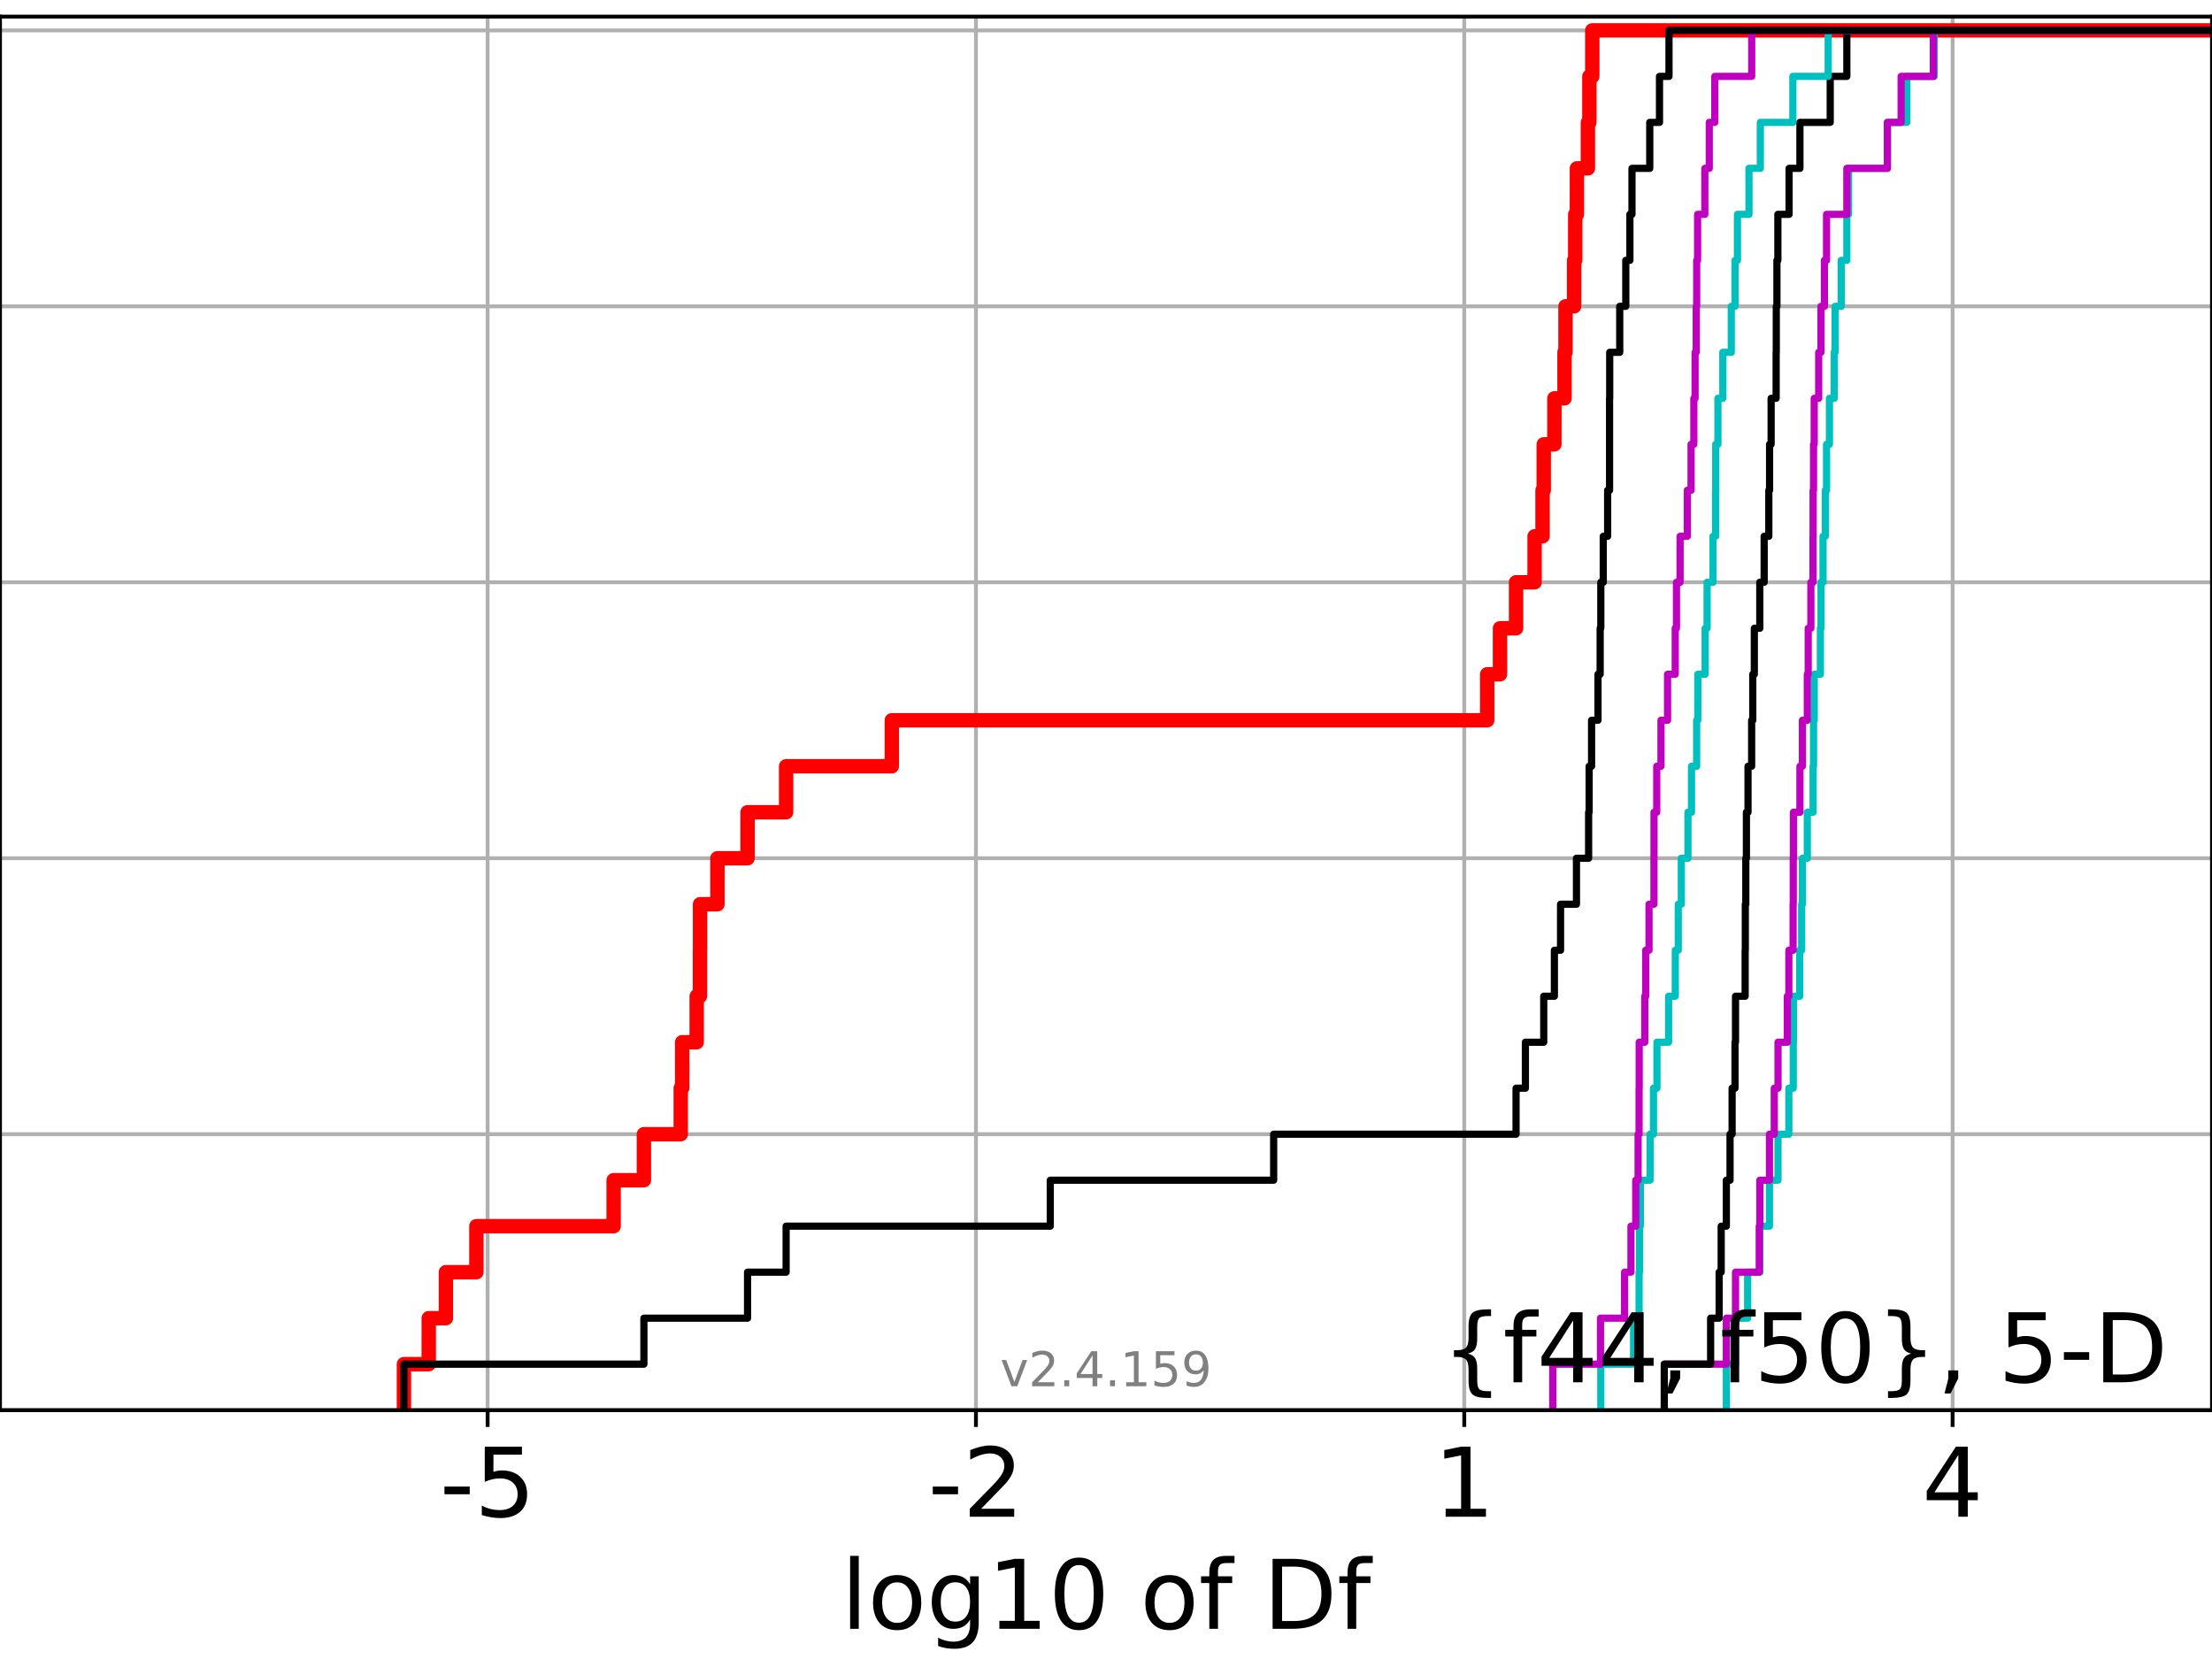 <?xml version="1.0" encoding="utf-8" standalone="no"?>
<!DOCTYPE svg PUBLIC "-//W3C//DTD SVG 1.1//EN"
  "http://www.w3.org/Graphics/SVG/1.1/DTD/svg11.dtd">
<!-- Created with matplotlib (https://matplotlib.org/) -->
<svg height="345.6pt" version="1.1" viewBox="0 0 460.8 345.6" width="460.8pt" xmlns="http://www.w3.org/2000/svg" xmlns:xlink="http://www.w3.org/1999/xlink">
 <defs>
  <style type="text/css">*{stroke-linecap:butt;stroke-linejoin:round;}</style>
 </defs>
 <g id="figure_1">
  <g id="patch_1">
   <path d="M 0 345.6 
L 460.8 345.6 
L 460.8 0 
L 0 0 
z
" style="fill:#ffffff;"/>
  </g>
  <g id="axes_1">
   <g id="patch_2">
    <path d="M 0 293.76 
L 460.8 293.76 
L 460.8 3.456 
L 0 3.456 
z
" style="fill:#ffffff;"/>
   </g>
   <g id="matplotlib.axis_1">
    <g id="xtick_1">
     <g id="line2d_1">
      <path clip-path="url(#p06d47dedd2)" d="M 101.581 293.76 
L 101.581 3.456 
" style="fill:none;stroke:#b0b0b0;stroke-linecap:square;stroke-width:0.8;"/>
     </g>
     <g id="line2d_2">
      <defs>
       <path d="M 0 0 
L 0 3.5 
" id="m7fcff7e41e" style="stroke:#000000;stroke-width:0.8;"/>
      </defs>
      <g>
       <use style="stroke:#000000;stroke-width:0.8;" x="101.581" xlink:href="#m7fcff7e41e" y="293.76"/>
      </g>
     </g>
     <g id="text_1">
      <!-- -5 -->
      <g transform="translate(91.61 315.957)scale(0.2 -0.2)">
       <defs>
        <path d="M 4.891 31.391 
L 31.203 31.391 
L 31.203 23.391 
L 4.891 23.391 
z
" id="DejaVuSans-45"/>
        <path d="M 10.797 72.906 
L 49.516 72.906 
L 49.516 64.594 
L 19.828 64.594 
L 19.828 46.734 
Q 21.969 47.469 24.109 47.828 
Q 26.266 48.188 28.422 48.188 
Q 40.625 48.188 47.75 41.5 
Q 54.891 34.812 54.891 23.391 
Q 54.891 11.625 47.562 5.094 
Q 40.234 -1.422 26.906 -1.422 
Q 22.312 -1.422 17.547 -0.641 
Q 12.797 0.141 7.719 1.703 
L 7.719 11.625 
Q 12.109 9.234 16.797 8.062 
Q 21.484 6.891 26.703 6.891 
Q 35.156 6.891 40.078 11.328 
Q 45.016 15.766 45.016 23.391 
Q 45.016 31 40.078 35.438 
Q 35.156 39.891 26.703 39.891 
Q 22.75 39.891 18.812 39.016 
Q 14.891 38.141 10.797 36.281 
z
" id="DejaVuSans-53"/>
       </defs>
       <use xlink:href="#DejaVuSans-45"/>
       <use x="36.084" xlink:href="#DejaVuSans-53"/>
      </g>
     </g>
    </g>
    <g id="xtick_2">
     <g id="line2d_3">
      <path clip-path="url(#p06d47dedd2)" d="M 203.308 293.76 
L 203.308 3.456 
" style="fill:none;stroke:#b0b0b0;stroke-linecap:square;stroke-width:0.8;"/>
     </g>
     <g id="line2d_4">
      <g>
       <use style="stroke:#000000;stroke-width:0.8;" x="203.308" xlink:href="#m7fcff7e41e" y="293.76"/>
      </g>
     </g>
     <g id="text_2">
      <!-- -2 -->
      <g transform="translate(193.338 315.957)scale(0.2 -0.2)">
       <defs>
        <path d="M 19.188 8.297 
L 53.609 8.297 
L 53.609 0 
L 7.328 0 
L 7.328 8.297 
Q 12.938 14.109 22.625 23.891 
Q 32.328 33.688 34.812 36.531 
Q 39.547 41.844 41.422 45.531 
Q 43.312 49.219 43.312 52.781 
Q 43.312 58.594 39.234 62.25 
Q 35.156 65.922 28.609 65.922 
Q 23.969 65.922 18.812 64.312 
Q 13.672 62.703 7.812 59.422 
L 7.812 69.391 
Q 13.766 71.781 18.938 73 
Q 24.125 74.219 28.422 74.219 
Q 39.75 74.219 46.484 68.547 
Q 53.219 62.891 53.219 53.422 
Q 53.219 48.922 51.531 44.891 
Q 49.859 40.875 45.406 35.406 
Q 44.188 33.984 37.641 27.219 
Q 31.109 20.453 19.188 8.297 
z
" id="DejaVuSans-50"/>
       </defs>
       <use xlink:href="#DejaVuSans-45"/>
       <use x="36.084" xlink:href="#DejaVuSans-50"/>
      </g>
     </g>
    </g>
    <g id="xtick_3">
     <g id="line2d_5">
      <path clip-path="url(#p06d47dedd2)" d="M 305.035 293.76 
L 305.035 3.456 
" style="fill:none;stroke:#b0b0b0;stroke-linecap:square;stroke-width:0.8;"/>
     </g>
     <g id="line2d_6">
      <g>
       <use style="stroke:#000000;stroke-width:0.8;" x="305.035" xlink:href="#m7fcff7e41e" y="293.76"/>
      </g>
     </g>
     <g id="text_3">
      <!-- 1 -->
      <g transform="translate(298.673 315.957)scale(0.2 -0.2)">
       <defs>
        <path d="M 12.406 8.297 
L 28.516 8.297 
L 28.516 63.922 
L 10.984 60.406 
L 10.984 69.391 
L 28.422 72.906 
L 38.281 72.906 
L 38.281 8.297 
L 54.391 8.297 
L 54.391 0 
L 12.406 0 
z
" id="DejaVuSans-49"/>
       </defs>
       <use xlink:href="#DejaVuSans-49"/>
      </g>
     </g>
    </g>
    <g id="xtick_4">
     <g id="line2d_7">
      <path clip-path="url(#p06d47dedd2)" d="M 406.763 293.76 
L 406.763 3.456 
" style="fill:none;stroke:#b0b0b0;stroke-linecap:square;stroke-width:0.8;"/>
     </g>
     <g id="line2d_8">
      <g>
       <use style="stroke:#000000;stroke-width:0.8;" x="406.763" xlink:href="#m7fcff7e41e" y="293.76"/>
      </g>
     </g>
     <g id="text_4">
      <!-- 4 -->
      <g transform="translate(400.4 315.957)scale(0.2 -0.2)">
       <defs>
        <path d="M 37.797 64.312 
L 12.891 25.391 
L 37.797 25.391 
z
M 35.203 72.906 
L 47.609 72.906 
L 47.609 25.391 
L 58.016 25.391 
L 58.016 17.188 
L 47.609 17.188 
L 47.609 0 
L 37.797 0 
L 37.797 17.188 
L 4.891 17.188 
L 4.891 26.703 
z
" id="DejaVuSans-52"/>
       </defs>
       <use xlink:href="#DejaVuSans-52"/>
      </g>
     </g>
    </g>
    <g id="text_5">
     <!-- log10 of Df -->
     <g transform="translate(175.214 339.313)scale(0.2 -0.2)">
      <defs>
       <path d="M 9.422 75.984 
L 18.406 75.984 
L 18.406 0 
L 9.422 0 
z
" id="DejaVuSans-108"/>
       <path d="M 30.609 48.391 
Q 23.391 48.391 19.188 42.75 
Q 14.984 37.109 14.984 27.297 
Q 14.984 17.484 19.156 11.844 
Q 23.344 6.203 30.609 6.203 
Q 37.797 6.203 41.984 11.859 
Q 46.188 17.531 46.188 27.297 
Q 46.188 37.016 41.984 42.703 
Q 37.797 48.391 30.609 48.391 
z
M 30.609 56 
Q 42.328 56 49.016 48.375 
Q 55.719 40.766 55.719 27.297 
Q 55.719 13.875 49.016 6.219 
Q 42.328 -1.422 30.609 -1.422 
Q 18.844 -1.422 12.172 6.219 
Q 5.516 13.875 5.516 27.297 
Q 5.516 40.766 12.172 48.375 
Q 18.844 56 30.609 56 
z
" id="DejaVuSans-111"/>
       <path d="M 45.406 27.984 
Q 45.406 37.75 41.375 43.109 
Q 37.359 48.484 30.078 48.484 
Q 22.859 48.484 18.828 43.109 
Q 14.797 37.75 14.797 27.984 
Q 14.797 18.266 18.828 12.891 
Q 22.859 7.516 30.078 7.516 
Q 37.359 7.516 41.375 12.891 
Q 45.406 18.266 45.406 27.984 
z
M 54.391 6.781 
Q 54.391 -7.172 48.188 -13.984 
Q 42 -20.797 29.203 -20.797 
Q 24.469 -20.797 20.266 -20.094 
Q 16.062 -19.391 12.109 -17.922 
L 12.109 -9.188 
Q 16.062 -11.328 19.922 -12.344 
Q 23.781 -13.375 27.781 -13.375 
Q 36.625 -13.375 41.016 -8.766 
Q 45.406 -4.156 45.406 5.172 
L 45.406 9.625 
Q 42.625 4.781 38.281 2.391 
Q 33.938 0 27.875 0 
Q 17.828 0 11.672 7.656 
Q 5.516 15.328 5.516 27.984 
Q 5.516 40.672 11.672 48.328 
Q 17.828 56 27.875 56 
Q 33.938 56 38.281 53.609 
Q 42.625 51.219 45.406 46.391 
L 45.406 54.688 
L 54.391 54.688 
z
" id="DejaVuSans-103"/>
       <path d="M 31.781 66.406 
Q 24.172 66.406 20.328 58.906 
Q 16.5 51.422 16.5 36.375 
Q 16.5 21.391 20.328 13.891 
Q 24.172 6.391 31.781 6.391 
Q 39.453 6.391 43.281 13.891 
Q 47.125 21.391 47.125 36.375 
Q 47.125 51.422 43.281 58.906 
Q 39.453 66.406 31.781 66.406 
z
M 31.781 74.219 
Q 44.047 74.219 50.516 64.516 
Q 56.984 54.828 56.984 36.375 
Q 56.984 17.969 50.516 8.266 
Q 44.047 -1.422 31.781 -1.422 
Q 19.531 -1.422 13.062 8.266 
Q 6.594 17.969 6.594 36.375 
Q 6.594 54.828 13.062 64.516 
Q 19.531 74.219 31.781 74.219 
z
" id="DejaVuSans-48"/>
       <path id="DejaVuSans-32"/>
       <path d="M 37.109 75.984 
L 37.109 68.5 
L 28.516 68.5 
Q 23.688 68.5 21.797 66.547 
Q 19.922 64.594 19.922 59.516 
L 19.922 54.688 
L 34.719 54.688 
L 34.719 47.703 
L 19.922 47.703 
L 19.922 0 
L 10.891 0 
L 10.891 47.703 
L 2.297 47.703 
L 2.297 54.688 
L 10.891 54.688 
L 10.891 58.5 
Q 10.891 67.625 15.141 71.797 
Q 19.391 75.984 28.609 75.984 
z
" id="DejaVuSans-102"/>
       <path d="M 19.672 64.797 
L 19.672 8.109 
L 31.594 8.109 
Q 46.688 8.109 53.688 14.938 
Q 60.688 21.781 60.688 36.531 
Q 60.688 51.172 53.688 57.984 
Q 46.688 64.797 31.594 64.797 
z
M 9.812 72.906 
L 30.078 72.906 
Q 51.266 72.906 61.172 64.094 
Q 71.094 55.281 71.094 36.531 
Q 71.094 17.672 61.125 8.828 
Q 51.172 0 30.078 0 
L 9.812 0 
z
" id="DejaVuSans-68"/>
      </defs>
      <use xlink:href="#DejaVuSans-108"/>
      <use x="27.783" xlink:href="#DejaVuSans-111"/>
      <use x="88.965" xlink:href="#DejaVuSans-103"/>
      <use x="152.441" xlink:href="#DejaVuSans-49"/>
      <use x="216.064" xlink:href="#DejaVuSans-48"/>
      <use x="279.688" xlink:href="#DejaVuSans-32"/>
      <use x="311.475" xlink:href="#DejaVuSans-111"/>
      <use x="372.656" xlink:href="#DejaVuSans-102"/>
      <use x="407.861" xlink:href="#DejaVuSans-32"/>
      <use x="439.648" xlink:href="#DejaVuSans-68"/>
      <use x="516.65" xlink:href="#DejaVuSans-102"/>
     </g>
    </g>
   </g>
   <g id="matplotlib.axis_2">
    <g id="ytick_1">
     <g id="line2d_9">
      <path clip-path="url(#p06d47dedd2)" d="M 0 293.76 
L 460.8 293.76 
" style="fill:none;stroke:#b0b0b0;stroke-linecap:square;stroke-width:0.8;"/>
     </g>
     <g id="line2d_10">
      <defs>
       <path d="M 0 0 
L -3.5 0 
" id="m317e0a4a39" style="stroke:#000000;stroke-width:0.8;"/>
      </defs>
      <g>
       <use style="stroke:#000000;stroke-width:0.8;" x="0" xlink:href="#m317e0a4a39" y="293.76"/>
      </g>
     </g>
    </g>
    <g id="ytick_2">
     <g id="line2d_11">
      <path clip-path="url(#p06d47dedd2)" d="M 0 236.274 
L 460.8 236.274 
" style="fill:none;stroke:#b0b0b0;stroke-linecap:square;stroke-width:0.8;"/>
     </g>
     <g id="line2d_12">
      <g>
       <use style="stroke:#000000;stroke-width:0.8;" x="0" xlink:href="#m317e0a4a39" y="236.274"/>
      </g>
     </g>
    </g>
    <g id="ytick_3">
     <g id="line2d_13">
      <path clip-path="url(#p06d47dedd2)" d="M 0 178.788 
L 460.8 178.788 
" style="fill:none;stroke:#b0b0b0;stroke-linecap:square;stroke-width:0.8;"/>
     </g>
     <g id="line2d_14">
      <g>
       <use style="stroke:#000000;stroke-width:0.8;" x="0" xlink:href="#m317e0a4a39" y="178.788"/>
      </g>
     </g>
    </g>
    <g id="ytick_4">
     <g id="line2d_15">
      <path clip-path="url(#p06d47dedd2)" d="M 0 121.302 
L 460.8 121.302 
" style="fill:none;stroke:#b0b0b0;stroke-linecap:square;stroke-width:0.8;"/>
     </g>
     <g id="line2d_16">
      <g>
       <use style="stroke:#000000;stroke-width:0.8;" x="0" xlink:href="#m317e0a4a39" y="121.302"/>
      </g>
     </g>
    </g>
    <g id="ytick_5">
     <g id="line2d_17">
      <path clip-path="url(#p06d47dedd2)" d="M 0 63.816 
L 460.8 63.816 
" style="fill:none;stroke:#b0b0b0;stroke-linecap:square;stroke-width:0.8;"/>
     </g>
     <g id="line2d_18">
      <g>
       <use style="stroke:#000000;stroke-width:0.8;" x="0" xlink:href="#m317e0a4a39" y="63.816"/>
      </g>
     </g>
    </g>
    <g id="ytick_6">
     <g id="line2d_19">
      <path clip-path="url(#p06d47dedd2)" d="M 0 6.33 
L 460.8 6.33 
" style="fill:none;stroke:#b0b0b0;stroke-linecap:square;stroke-width:0.8;"/>
     </g>
     <g id="line2d_20">
      <g>
       <use style="stroke:#000000;stroke-width:0.8;" x="0" xlink:href="#m317e0a4a39" y="6.33"/>
      </g>
     </g>
    </g>
   </g>
   <g id="line2d_21">
    <path clip-path="url(#p06d47dedd2)" d="M 84.146 293.76 
L 84.146 284.179 
L 89.314 284.179 
L 89.314 274.598 
L 92.891 274.598 
L 92.891 265.017 
L 99.241 265.017 
L 99.241 255.436 
L 127.832 255.436 
L 127.832 245.855 
L 134.136 245.855 
L 134.136 236.274 
L 141.812 236.274 
L 141.812 226.693 
L 142.108 226.693 
L 142.108 217.112 
L 145.134 217.112 
L 145.134 207.531 
L 145.811 207.531 
L 145.811 197.95 
L 145.828 197.95 
L 145.828 188.369 
L 149.455 188.369 
L 149.455 178.788 
L 155.729 178.788 
L 155.729 169.207 
L 163.764 169.207 
L 163.764 159.626 
L 185.779 159.626 
L 185.779 150.045 
L 309.81 150.045 
L 309.81 140.464 
L 312.476 140.464 
L 312.476 130.883 
L 315.824 130.883 
L 315.824 121.302 
L 319.685 121.302 
L 319.685 111.721 
L 321.338 111.721 
L 321.338 102.14 
L 321.59 102.14 
L 321.59 92.559 
L 323.809 92.559 
L 323.809 82.978 
L 325.917 82.978 
L 325.917 73.397 
L 326.124 73.397 
L 326.124 63.816 
L 327.912 63.816 
L 327.912 54.235 
L 328.146 54.235 
L 328.146 44.654 
L 328.497 44.654 
L 328.497 35.073 
L 330.789 35.073 
L 330.789 25.492 
L 331.096 25.492 
L 331.096 15.911 
L 331.7 15.911 
L 331.7 6.33 
L 331.7 6.33 
L 331.7 6.33 
L 460.8 6.33 
" style="fill:none;stroke:#ff0000;stroke-linecap:square;stroke-width:3;"/>
   </g>
   <g id="line2d_22">
    <path clip-path="url(#p06d47dedd2)" d="M 359.63 293.76 
L 359.63 284.179 
L 361.54 284.179 
L 361.54 274.598 
L 364.069 274.598 
L 364.069 265.017 
L 366.604 265.017 
L 366.604 255.436 
L 368.607 255.436 
L 368.607 245.855 
L 370.393 245.855 
L 370.393 236.274 
L 372.651 236.274 
L 372.651 226.693 
L 373.569 226.693 
L 373.569 217.112 
L 373.601 217.112 
L 373.601 207.531 
L 374.914 207.531 
L 374.914 197.95 
L 375.313 197.95 
L 375.313 188.369 
L 375.477 188.369 
L 375.477 178.788 
L 376.496 178.788 
L 376.496 169.207 
L 377.701 169.207 
L 377.701 159.626 
L 377.793 159.626 
L 377.793 150.045 
L 377.934 150.045 
L 377.934 140.464 
L 379.218 140.464 
L 379.218 130.883 
L 379.348 130.883 
L 379.348 121.302 
L 379.77 121.302 
L 379.77 111.721 
L 380.253 111.721 
L 380.253 102.14 
L 380.507 102.14 
L 380.507 92.559 
L 381.106 92.559 
L 381.106 82.978 
L 382.105 82.978 
L 382.105 73.397 
L 382.294 73.397 
L 382.294 63.816 
L 383.557 63.816 
L 383.557 54.235 
L 384.733 54.235 
L 384.733 44.654 
L 385.077 44.654 
L 385.077 35.073 
L 393.178 35.073 
L 393.178 25.492 
L 397.221 25.492 
L 397.221 15.911 
L 402.941 15.911 
L 402.941 6.33 
L 402.941 6.33 
L 402.941 6.33 
L 460.8 6.33 
" style="fill:none;stroke:#00bfbf;stroke-linecap:square;stroke-width:1.5;"/>
   </g>
   <g id="line2d_23">
    <path clip-path="url(#p06d47dedd2)" d="M 346.7 293.76 
L 346.7 284.179 
L 359.63 284.179 
L 359.63 274.598 
L 361.54 274.598 
L 361.54 265.017 
L 366.484 265.017 
L 366.484 255.436 
L 366.604 255.436 
L 366.604 245.855 
L 368.607 245.855 
L 368.607 236.274 
L 369.613 236.274 
L 369.613 226.693 
L 370.393 226.693 
L 370.393 217.112 
L 372.336 217.112 
L 372.336 207.531 
L 372.651 207.531 
L 372.651 197.95 
L 373.535 197.95 
L 373.535 188.369 
L 373.569 188.369 
L 373.569 178.788 
L 373.601 178.788 
L 373.601 169.207 
L 374.959 169.207 
L 374.959 159.626 
L 375.477 159.626 
L 375.477 150.045 
L 376.496 150.045 
L 376.496 140.464 
L 376.684 140.464 
L 376.684 130.883 
L 377.235 130.883 
L 377.235 121.302 
L 377.678 121.302 
L 377.678 111.721 
L 377.701 111.721 
L 377.701 102.14 
L 377.793 102.14 
L 377.793 92.559 
L 377.934 92.559 
L 377.934 82.978 
L 378.867 82.978 
L 378.867 73.397 
L 379.348 73.397 
L 379.348 63.816 
L 380.058 63.816 
L 380.058 54.235 
L 380.507 54.235 
L 380.507 44.654 
L 384.733 44.654 
L 384.733 35.073 
L 393.178 35.073 
L 393.178 25.492 
L 396.04 25.492 
L 396.04 15.911 
L 402.747 15.911 
L 402.747 6.33 
L 402.747 6.33 
L 402.747 6.33 
L 460.8 6.33 
" style="fill:none;stroke:#bf00bf;stroke-linecap:square;stroke-width:1.5;"/>
   </g>
   <g id="line2d_24">
    <path clip-path="url(#p06d47dedd2)" d="M 346.7 293.76 
L 346.7 284.179 
L 356.354 284.179 
L 356.354 274.598 
L 358.129 274.598 
L 358.129 265.017 
L 358.556 265.017 
L 358.556 255.436 
L 359.63 255.436 
L 359.63 245.855 
L 360.401 245.855 
L 360.401 236.274 
L 360.832 236.274 
L 360.832 226.693 
L 361.431 226.693 
L 361.431 217.112 
L 361.54 217.112 
L 361.54 207.531 
L 363.547 207.531 
L 363.547 197.95 
L 363.581 197.95 
L 363.581 188.369 
L 363.684 188.369 
L 363.684 178.788 
L 363.812 178.788 
L 363.812 169.207 
L 364.144 169.207 
L 364.144 159.626 
L 364.899 159.626 
L 364.899 150.045 
L 365.134 150.045 
L 365.134 140.464 
L 365.46 140.464 
L 365.46 130.883 
L 366.597 130.883 
L 366.597 121.302 
L 367.506 121.302 
L 367.506 111.721 
L 368.477 111.721 
L 368.477 102.14 
L 368.636 102.14 
L 368.636 92.559 
L 368.956 92.559 
L 368.956 82.978 
L 370.002 82.978 
L 370.002 73.397 
L 370.033 73.397 
L 370.033 63.816 
L 370.166 63.816 
L 370.166 54.235 
L 370.363 54.235 
L 370.363 44.654 
L 372.698 44.654 
L 372.698 35.073 
L 374.959 35.073 
L 374.959 25.492 
L 381.267 25.492 
L 381.267 15.911 
L 384.733 15.911 
L 384.733 6.33 
L 384.733 6.33 
L 384.733 6.33 
L 460.8 6.33 
" style="fill:none;stroke:#000000;stroke-linecap:square;stroke-width:1.5;"/>
   </g>
   <g id="line2d_25">
    <path clip-path="url(#p06d47dedd2)" d="M 333.475 293.76 
L 333.475 284.179 
L 340.303 284.179 
L 340.303 274.598 
L 341.45 274.598 
L 341.45 265.017 
L 341.54 265.017 
L 341.54 255.436 
L 341.713 255.436 
L 341.713 245.855 
L 343.75 245.855 
L 343.75 236.274 
L 344.451 236.274 
L 344.451 226.693 
L 345.172 226.693 
L 345.172 217.112 
L 347.599 217.112 
L 347.599 207.531 
L 348.995 207.531 
L 348.995 197.95 
L 349.616 197.95 
L 349.616 188.369 
L 350.247 188.369 
L 350.247 178.788 
L 351.629 178.788 
L 351.629 169.207 
L 352.371 169.207 
L 352.371 159.626 
L 353.444 159.626 
L 353.444 150.045 
L 353.686 150.045 
L 353.686 140.464 
L 355.21 140.464 
L 355.21 130.883 
L 355.622 130.883 
L 355.622 121.302 
L 356.846 121.302 
L 356.846 111.721 
L 357.38 111.721 
L 357.38 102.14 
L 357.416 102.14 
L 357.416 92.559 
L 357.877 92.559 
L 357.877 82.978 
L 358.895 82.978 
L 358.895 73.397 
L 360.658 73.397 
L 360.658 63.816 
L 361.434 63.816 
L 361.434 54.235 
L 361.945 54.235 
L 361.945 44.654 
L 364.342 44.654 
L 364.342 35.073 
L 366.709 35.073 
L 366.709 25.492 
L 373.487 25.492 
L 373.487 15.911 
L 380.845 15.911 
L 380.845 6.33 
L 380.845 6.33 
L 380.845 6.33 
L 460.8 6.33 
" style="fill:none;stroke:#00bfbf;stroke-linecap:square;stroke-width:1.5;"/>
   </g>
   <g id="line2d_26">
    <path clip-path="url(#p06d47dedd2)" d="M 323.47 293.76 
L 323.47 284.179 
L 333.413 284.179 
L 333.413 274.598 
L 338.43 274.598 
L 338.43 265.017 
L 339.757 265.017 
L 339.757 255.436 
L 340.753 255.436 
L 340.753 245.855 
L 341.246 245.855 
L 341.246 236.274 
L 341.449 236.274 
L 341.449 226.693 
L 341.474 226.693 
L 341.474 217.112 
L 342.636 217.112 
L 342.636 207.531 
L 342.834 207.531 
L 342.834 197.95 
L 343.523 197.95 
L 343.523 188.369 
L 344.551 188.369 
L 344.551 178.788 
L 344.561 178.788 
L 344.561 169.207 
L 345.131 169.207 
L 345.131 159.626 
L 346.013 159.626 
L 346.013 150.045 
L 347.384 150.045 
L 347.384 140.464 
L 348.98 140.464 
L 348.98 130.883 
L 349.242 130.883 
L 349.242 121.302 
L 349.992 121.302 
L 349.992 111.721 
L 351.498 111.721 
L 351.498 102.14 
L 352.279 102.14 
L 352.279 92.559 
L 352.861 92.559 
L 352.861 82.978 
L 353.12 82.978 
L 353.12 73.397 
L 353.352 73.397 
L 353.352 63.816 
L 353.453 63.816 
L 353.453 54.235 
L 353.643 54.235 
L 353.643 44.654 
L 355.15 44.654 
L 355.15 35.073 
L 356.071 35.073 
L 356.071 25.492 
L 357.224 25.492 
L 357.224 15.911 
L 364.913 15.911 
L 364.913 6.33 
L 364.913 6.33 
L 364.913 6.33 
L 460.8 6.33 
" style="fill:none;stroke:#bf00bf;stroke-linecap:square;stroke-width:1.5;"/>
   </g>
   <g id="line2d_27">
    <path clip-path="url(#p06d47dedd2)" d="M 84.146 293.76 
L 84.146 284.179 
L 134.136 284.179 
L 134.136 274.598 
L 155.729 274.598 
L 155.729 265.017 
L 163.764 265.017 
L 163.764 255.436 
L 218.791 255.436 
L 218.791 245.855 
L 265.328 245.855 
L 265.328 236.274 
L 315.824 236.274 
L 315.824 226.693 
L 317.768 226.693 
L 317.768 217.112 
L 321.59 217.112 
L 321.59 207.531 
L 323.809 207.531 
L 323.809 197.95 
L 325.093 197.95 
L 325.093 188.369 
L 328.406 188.369 
L 328.406 178.788 
L 330.938 178.788 
L 330.938 169.207 
L 331.045 169.207 
L 331.045 159.626 
L 331.555 159.626 
L 331.555 150.045 
L 332.89 150.045 
L 332.89 140.464 
L 333.341 140.464 
L 333.341 130.883 
L 333.478 130.883 
L 333.478 121.302 
L 333.987 121.302 
L 333.987 111.721 
L 334.901 111.721 
L 334.901 102.14 
L 335.301 102.14 
L 335.301 92.559 
L 335.301 92.559 
L 335.301 82.978 
L 335.332 82.978 
L 335.332 73.397 
L 337.421 73.397 
L 337.421 63.816 
L 338.682 63.816 
L 338.682 54.235 
L 339.538 54.235 
L 339.538 44.654 
L 339.972 44.654 
L 339.972 35.073 
L 343.675 35.073 
L 343.675 25.492 
L 345.704 25.492 
L 345.704 15.911 
L 347.683 15.911 
L 347.683 6.33 
L 347.683 6.33 
L 347.683 6.33 
L 460.8 6.33 
" style="fill:none;stroke:#000000;stroke-linecap:square;stroke-width:1.5;"/>
   </g>
   <g id="patch_3">
    <path d="M 0 293.76 
L 0 3.456 
" style="fill:none;stroke:#000000;stroke-linecap:square;stroke-linejoin:miter;stroke-width:0.8;"/>
   </g>
   <g id="patch_4">
    <path d="M 460.8 293.76 
L 460.8 3.456 
" style="fill:none;stroke:#000000;stroke-linecap:square;stroke-linejoin:miter;stroke-width:0.8;"/>
   </g>
   <g id="patch_5">
    <path d="M 0 293.76 
L 460.8 293.76 
" style="fill:none;stroke:#000000;stroke-linecap:square;stroke-linejoin:miter;stroke-width:0.8;"/>
   </g>
   <g id="patch_6">
    <path d="M 0 3.456 
L 460.8 3.456 
" style="fill:none;stroke:#000000;stroke-linecap:square;stroke-linejoin:miter;stroke-width:0.8;"/>
   </g>
   <g id="text_6">
    <!-- {f44, f50}, 5-D -->
    <g transform="translate(300.387 287.954)scale(0.2 -0.2)">
     <defs>
      <path d="M 51.125 -9.281 
L 51.125 -16.312 
L 48.094 -16.312 
Q 35.938 -16.312 31.812 -12.688 
Q 27.688 -9.078 27.688 1.703 
L 27.688 13.375 
Q 27.688 20.75 25.047 23.578 
Q 22.406 26.422 15.484 26.422 
L 12.5 26.422 
L 12.5 33.406 
L 15.484 33.406 
Q 22.469 33.406 25.078 36.203 
Q 27.688 39.016 27.688 46.297 
L 27.688 58.016 
Q 27.688 68.797 31.812 72.391 
Q 35.938 75.984 48.094 75.984 
L 51.125 75.984 
L 51.125 69 
L 47.797 69 
Q 40.922 69 38.812 66.844 
Q 36.719 64.703 36.719 57.812 
L 36.719 45.703 
Q 36.719 38.031 34.5 34.562 
Q 32.281 31.109 26.906 29.891 
Q 32.328 28.562 34.516 25.094 
Q 36.719 21.625 36.719 14.016 
L 36.719 1.906 
Q 36.719 -4.984 38.812 -7.125 
Q 40.922 -9.281 47.797 -9.281 
z
" id="DejaVuSans-123"/>
      <path d="M 11.719 12.406 
L 22.016 12.406 
L 22.016 4 
L 14.016 -11.625 
L 7.719 -11.625 
L 11.719 4 
z
" id="DejaVuSans-44"/>
      <path d="M 12.5 -9.281 
L 15.922 -9.281 
Q 22.75 -9.281 24.828 -7.172 
Q 26.906 -5.078 26.906 1.906 
L 26.906 14.016 
Q 26.906 21.625 29.094 25.094 
Q 31.297 28.562 36.719 29.891 
Q 31.297 31.109 29.094 34.562 
Q 26.906 38.031 26.906 45.703 
L 26.906 57.812 
Q 26.906 64.75 24.828 66.875 
Q 22.75 69 15.922 69 
L 12.5 69 
L 12.5 75.984 
L 15.578 75.984 
Q 27.734 75.984 31.812 72.391 
Q 35.891 68.797 35.891 58.016 
L 35.891 46.297 
Q 35.891 39.016 38.516 36.203 
Q 41.156 33.406 48.094 33.406 
L 51.125 33.406 
L 51.125 26.422 
L 48.094 26.422 
Q 41.156 26.422 38.516 23.578 
Q 35.891 20.75 35.891 13.375 
L 35.891 1.703 
Q 35.891 -9.078 31.812 -12.688 
Q 27.734 -16.312 15.578 -16.312 
L 12.5 -16.312 
z
" id="DejaVuSans-125"/>
     </defs>
     <use xlink:href="#DejaVuSans-123"/>
     <use x="63.623" xlink:href="#DejaVuSans-102"/>
     <use x="98.828" xlink:href="#DejaVuSans-52"/>
     <use x="162.451" xlink:href="#DejaVuSans-52"/>
     <use x="226.074" xlink:href="#DejaVuSans-44"/>
     <use x="257.861" xlink:href="#DejaVuSans-32"/>
     <use x="289.648" xlink:href="#DejaVuSans-102"/>
     <use x="324.854" xlink:href="#DejaVuSans-53"/>
     <use x="388.477" xlink:href="#DejaVuSans-48"/>
     <use x="452.1" xlink:href="#DejaVuSans-125"/>
     <use x="515.723" xlink:href="#DejaVuSans-44"/>
     <use x="547.51" xlink:href="#DejaVuSans-32"/>
     <use x="579.297" xlink:href="#DejaVuSans-53"/>
     <use x="642.92" xlink:href="#DejaVuSans-45"/>
     <use x="679.004" xlink:href="#DejaVuSans-68"/>
    </g>
   </g>
   <g id="text_7">
    <!-- v2.4.159 -->
    <g style="fill:#808080;" transform="translate(208.356 288.777)scale(0.1 -0.1)">
     <defs>
      <path d="M 2.984 54.688 
L 12.5 54.688 
L 29.594 8.797 
L 46.688 54.688 
L 56.203 54.688 
L 35.688 0 
L 23.484 0 
z
" id="DejaVuSans-118"/>
      <path d="M 10.688 12.406 
L 21 12.406 
L 21 0 
L 10.688 0 
z
" id="DejaVuSans-46"/>
      <path d="M 10.984 1.516 
L 10.984 10.5 
Q 14.703 8.734 18.5 7.812 
Q 22.312 6.891 25.984 6.891 
Q 35.75 6.891 40.891 13.453 
Q 46.047 20.016 46.781 33.406 
Q 43.953 29.203 39.594 26.953 
Q 35.25 24.703 29.984 24.703 
Q 19.047 24.703 12.672 31.312 
Q 6.297 37.938 6.297 49.422 
Q 6.297 60.641 12.938 67.422 
Q 19.578 74.219 30.609 74.219 
Q 43.266 74.219 49.922 64.516 
Q 56.594 54.828 56.594 36.375 
Q 56.594 19.141 48.406 8.859 
Q 40.234 -1.422 26.422 -1.422 
Q 22.703 -1.422 18.891 -0.688 
Q 15.094 0.047 10.984 1.516 
z
M 30.609 32.422 
Q 37.25 32.422 41.125 36.953 
Q 45.016 41.5 45.016 49.422 
Q 45.016 57.281 41.125 61.844 
Q 37.25 66.406 30.609 66.406 
Q 23.969 66.406 20.094 61.844 
Q 16.219 57.281 16.219 49.422 
Q 16.219 41.5 20.094 36.953 
Q 23.969 32.422 30.609 32.422 
z
" id="DejaVuSans-57"/>
     </defs>
     <use xlink:href="#DejaVuSans-118"/>
     <use x="59.18" xlink:href="#DejaVuSans-50"/>
     <use x="122.803" xlink:href="#DejaVuSans-46"/>
     <use x="154.59" xlink:href="#DejaVuSans-52"/>
     <use x="218.213" xlink:href="#DejaVuSans-46"/>
     <use x="250" xlink:href="#DejaVuSans-49"/>
     <use x="313.623" xlink:href="#DejaVuSans-53"/>
     <use x="377.246" xlink:href="#DejaVuSans-57"/>
    </g>
   </g>
  </g>
 </g>
 <defs>
  <clipPath id="p06d47dedd2">
   <rect height="290.304" width="460.8" x="0" y="3.456"/>
  </clipPath>
 </defs>
</svg>
